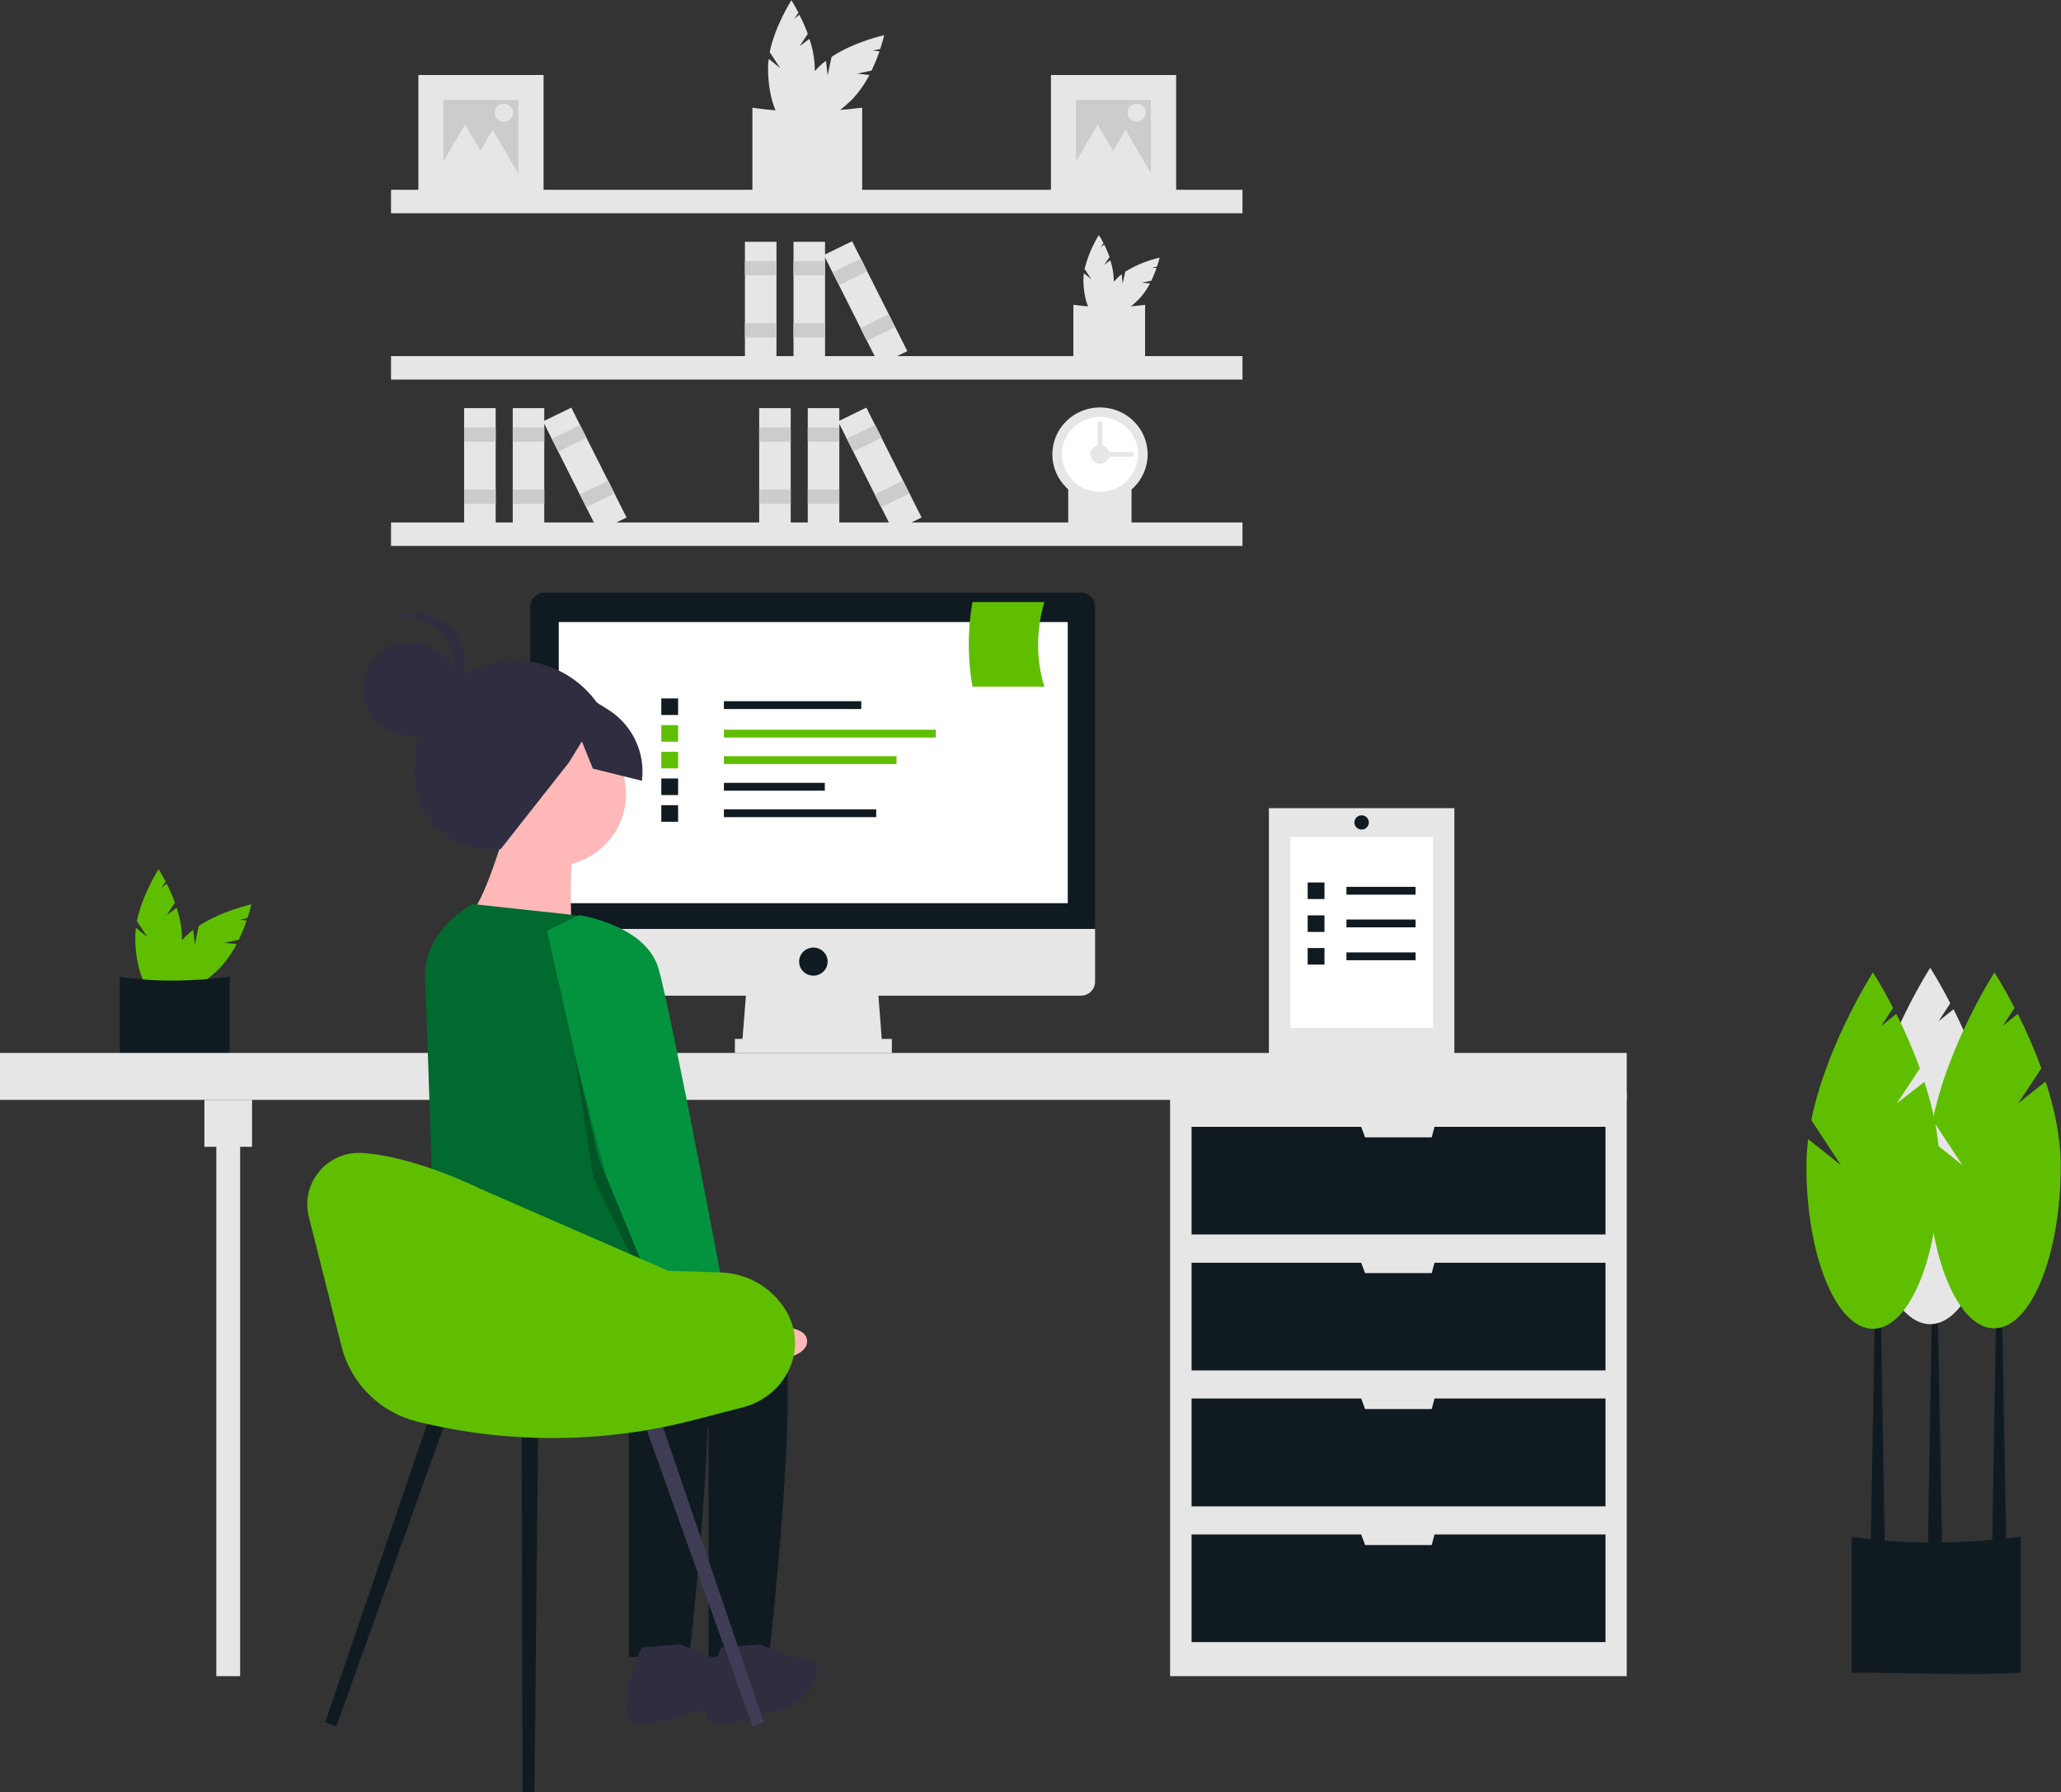 <svg width="537" height="467" viewBox="0 0 537 467" fill="none" xmlns="http://www.w3.org/2000/svg">
<rect x="0" y="0" width="537" height="467" fill="#333333" stroke="none"/>
<g clip-path="url(#clip0)">
<path d="M208.336 12.05L210.467 8.813C209.858 7.134 209.128 5.455 208.276 3.837L206.937 4.916L208.032 3.297C206.997 1.319 206.206 0.06 206.206 0.06C206.206 0.06 201.946 6.654 200.546 13.608L203.285 17.745L200.302 15.347C200.181 16.186 200.12 16.966 200.12 17.805C200.12 26.018 202.859 32.732 206.206 32.732C209.554 32.732 212.293 26.078 212.293 17.805C212.232 15.167 211.745 12.589 210.893 10.131L208.336 12.05Z" fill="#E6E6E6"/>
<path d="M223.309 19.184L227.082 18.404C227.874 16.786 228.543 15.107 229.152 13.369L227.387 13.189L229.334 12.769C230.065 10.611 230.369 9.172 230.369 9.172C230.369 9.172 222.639 10.851 216.675 14.807L215.64 19.603L215.214 15.827C214.544 16.306 213.936 16.846 213.327 17.445C207.423 23.26 204.563 29.915 206.936 32.253C209.31 34.591 216.066 31.773 221.97 25.958C223.796 24.04 225.317 21.881 226.535 19.544L223.309 19.184Z" fill="#E6E6E6"/>
<path d="M224.648 51.076C215.822 51.616 206.206 51.017 196.042 51.076V28.056C205.05 29.435 214.666 29.315 224.648 28.056V51.076Z" fill="#E6E6E6"/>
<path d="M287.702 69.061L289.102 66.963C288.676 65.824 288.25 64.745 287.702 63.725L286.79 64.445L287.52 63.366C286.85 62.047 286.303 61.268 286.303 61.268C284.598 64.025 283.381 66.963 282.59 70.08L284.355 72.778L282.407 71.219C282.347 71.759 282.286 72.298 282.286 72.838C282.286 78.233 284.051 82.549 286.242 82.549C288.433 82.549 290.198 78.173 290.198 72.838C290.137 71.099 289.833 69.421 289.285 67.802L287.702 69.061Z" fill="#E6E6E6"/>
<path d="M297.502 73.677L299.997 73.137C300.484 72.058 300.971 70.979 301.336 69.84L300.18 69.72L301.458 69.481C301.945 68.102 302.127 67.143 302.127 67.143C298.962 67.862 295.919 69.121 293.18 70.799L292.511 73.917L292.267 71.459C291.841 71.759 291.415 72.118 291.05 72.538C287.216 76.315 285.329 80.691 286.85 82.19C288.372 83.688 292.815 81.89 296.65 78.053C297.867 76.794 298.841 75.415 299.632 73.857L297.502 73.677Z" fill="#E6E6E6"/>
<path d="M298.354 94.479C292.632 94.839 286.363 94.479 279.668 94.479V79.432C285.877 80.271 292.145 80.271 298.354 79.432V94.479Z" fill="#E6E6E6"/>
<path d="M294.824 139.021C289.772 139.321 284.233 139.021 278.33 139.021V125.772C283.807 126.552 289.346 126.552 294.824 125.772V139.021Z" fill="#E6E6E6"/>
<path d="M323.734 49.458H101.886V55.572H323.734V49.458Z" fill="#E6E6E6"/>
<path d="M323.734 92.8H101.886V98.915H323.734V92.8Z" fill="#E6E6E6"/>
<path d="M323.734 136.144H101.886V142.258H323.734V136.144Z" fill="#E6E6E6"/>
<path d="M286.607 130.628C293.464 130.628 299.023 125.153 299.023 118.398C299.023 111.644 293.464 106.169 286.607 106.169C279.75 106.169 274.191 111.644 274.191 118.398C274.191 125.153 279.75 130.628 286.607 130.628Z" fill="#E6E6E6"/>
<path d="M286.607 128.17C292.086 128.17 296.528 123.795 296.528 118.399C296.528 113.002 292.086 108.627 286.607 108.627C281.128 108.627 276.686 113.002 276.686 118.399C276.686 123.795 281.128 128.17 286.607 128.17Z" fill="white"/>
<path d="M286.607 120.857C287.985 120.857 289.102 119.756 289.102 118.399C289.102 117.041 287.985 115.941 286.607 115.941C285.229 115.941 284.112 117.041 284.112 118.399C284.112 119.756 285.229 120.857 286.607 120.857Z" fill="#E6E6E6"/>
<path d="M295.31 117.799H285.39V118.998H295.31V117.799Z" fill="#E6E6E6"/>
<path d="M287.216 109.886H285.998V119.657H287.216V109.886Z" fill="#E6E6E6"/>
<path d="M214.97 63.006H206.754V94.959H214.97V63.006Z" fill="#E6E6E6"/>
<path d="M214.97 68.041H206.754V71.758H214.97V68.041Z" fill="#CCCCCC"/>
<path d="M214.97 84.228H206.754V87.945H214.97V84.228Z" fill="#CCCCCC"/>
<path d="M202.311 63.006H194.094V94.959H202.311V63.006Z" fill="#E6E6E6"/>
<path d="M202.311 68.041H194.094V71.758H202.311V68.041Z" fill="#CCCCCC"/>
<path d="M202.311 84.228H194.094V87.945H202.311V84.228Z" fill="#CCCCCC"/>
<path d="M222.014 62.868L214.65 66.459L229.044 95.094L236.407 91.504L222.014 62.868Z" fill="#E6E6E6"/>
<path d="M224.303 67.388L216.939 70.978L218.614 74.309L225.977 70.719L224.303 67.388Z" fill="#CCCCCC"/>
<path d="M231.563 81.908L224.199 85.499L225.874 88.829L233.237 85.239L231.563 81.908Z" fill="#CCCCCC"/>
<path d="M141.812 106.349H133.596V138.302H141.812V106.349Z" fill="#E6E6E6"/>
<path d="M141.812 111.385H133.596V115.102H141.812V111.385Z" fill="#CCCCCC"/>
<path d="M141.812 127.571H133.596V131.288H141.812V127.571Z" fill="#CCCCCC"/>
<path d="M129.153 106.349H120.936V138.302H129.153V106.349Z" fill="#E6E6E6"/>
<path d="M129.153 111.385H120.936V115.102H129.153V111.385Z" fill="#CCCCCC"/>
<path d="M129.153 127.571H120.936V131.288H129.153V127.571Z" fill="#CCCCCC"/>
<path d="M148.857 106.223L141.494 109.814L155.887 138.45L163.251 134.859L148.857 106.223Z" fill="#E6E6E6"/>
<path d="M151.147 110.743L143.783 114.334L145.458 117.665L152.821 114.074L151.147 110.743Z" fill="#CCCCCC"/>
<path d="M158.461 125.237L151.098 128.828L152.772 132.159L160.136 128.568L158.461 125.237Z" fill="#CCCCCC"/>
<path d="M218.683 106.349H210.467V138.302H218.683V106.349Z" fill="#E6E6E6"/>
<path d="M218.683 111.385H210.467V115.102H218.683V111.385Z" fill="#CCCCCC"/>
<path d="M218.683 127.571H210.467V131.288H218.683V127.571Z" fill="#CCCCCC"/>
<path d="M206.023 106.349H197.807V138.302H206.023V106.349Z" fill="#E6E6E6"/>
<path d="M206.023 111.385H197.807V115.102H206.023V111.385Z" fill="#CCCCCC"/>
<path d="M206.023 127.571H197.807V131.288H206.023V127.571Z" fill="#CCCCCC"/>
<path d="M225.728 106.214L218.364 109.805L232.758 138.441L240.122 134.85L225.728 106.214Z" fill="#E6E6E6"/>
<path d="M228.018 110.734L220.654 114.325L222.328 117.656L229.692 114.065L228.018 110.734Z" fill="#CCCCCC"/>
<path d="M235.277 125.254L227.913 128.845L229.588 132.176L236.951 128.585L235.277 125.254Z" fill="#CCCCCC"/>
<path d="M306.449 19.544H273.826V51.676H306.449V19.544Z" fill="#E6E6E6"/>
<path d="M299.875 26.018H280.338V45.261H299.875V26.018Z" fill="#CCCCCC"/>
<path d="M285.998 32.432L290.137 39.506L294.337 46.58H285.998H277.721L281.86 39.506L285.998 32.432Z" fill="#E6E6E6"/>
<path d="M293.241 33.811L297.38 40.885L301.519 47.959H293.241H284.903L289.102 40.885L293.241 33.811Z" fill="#E6E6E6"/>
<path d="M296.162 31.713C297.473 31.713 298.536 30.666 298.536 29.375C298.536 28.083 297.473 27.037 296.162 27.037C294.852 27.037 293.789 28.083 293.789 29.375C293.789 30.666 294.852 31.713 296.162 31.713Z" fill="#E6E6E6"/>
<path d="M141.63 19.544H109.007V51.676H141.63V19.544Z" fill="#E6E6E6"/>
<path d="M135.057 26.018H115.52V45.261H135.057V26.018Z" fill="#CCCCCC"/>
<path d="M121.18 32.432L125.318 39.506L129.457 46.58H121.18H112.841L117.041 39.506L121.18 32.432Z" fill="#E6E6E6"/>
<path d="M128.361 33.811L132.5 40.885L136.639 47.959H128.361H120.084L124.223 40.885L128.361 33.811Z" fill="#E6E6E6"/>
<path d="M131.283 31.713C132.594 31.713 133.657 30.666 133.657 29.375C133.657 28.083 132.594 27.037 131.283 27.037C129.972 27.037 128.909 28.083 128.909 29.375C128.909 30.666 129.972 31.713 131.283 31.713Z" fill="#E6E6E6"/>
<path d="M43.457 238.476L45.587 235.238C44.978 233.56 44.248 231.881 43.396 230.263L42.057 231.342L43.153 229.723C42.118 227.745 41.327 226.486 41.327 226.486C41.327 226.486 37.066 233.08 35.666 240.034L38.405 244.171L35.423 241.773C35.301 242.612 35.24 243.391 35.24 244.231C35.24 252.444 37.979 259.158 41.327 259.158C44.674 259.158 47.413 252.504 47.413 244.231C47.352 241.593 46.865 239.015 46.013 236.557L43.457 238.476Z" fill="#5FBE00"/>
<path d="M58.429 245.67L62.202 244.89C62.994 243.272 63.663 241.593 64.272 239.855L62.507 239.675L64.454 239.255C65.185 237.097 65.489 235.658 65.489 235.658C65.489 235.658 57.759 237.337 51.795 241.293L50.76 246.089L50.334 242.313C49.664 242.792 49.056 243.332 48.447 243.931C42.544 249.746 39.683 256.4 42.057 258.738C44.43 261.076 51.186 258.259 57.09 252.444C58.916 250.525 60.437 248.367 61.655 246.029L58.429 245.67Z" fill="#5FBE00"/>
<path d="M59.829 277.562C51.004 278.102 41.387 277.502 31.223 277.562V254.542C40.231 255.921 49.847 255.801 59.829 254.542V277.562Z" fill="#101B21"/>
<path d="M423.854 284.756H304.866V436.786H423.854V284.756Z" fill="#E6E6E6"/>
<path d="M62.568 292.729H56.36V436.786H62.568V292.729Z" fill="#E6E6E6"/>
<path d="M423.854 274.385H-0.061V286.614H423.854V274.385Z" fill="#E6E6E6"/>
<path d="M65.672 286.614H53.256V298.844H65.672V286.614Z" fill="#E6E6E6"/>
<path d="M373.764 293.628L373.033 296.386H355.687L354.652 293.628H310.465V321.684H418.316V293.628H373.764Z" fill="#101B21"/>
<path d="M373.764 329.058L373.033 331.756H355.687L354.652 329.058H310.465V357.114H418.316V329.058H373.764Z" fill="#101B21"/>
<path d="M373.764 364.428L373.033 367.185H355.687L354.652 364.428H310.465V392.544H418.316V364.428H373.764Z" fill="#101B21"/>
<path d="M373.764 399.857L373.033 402.615H355.687L354.652 399.857H310.465V427.913H418.316V399.857H373.764Z" fill="#101B21"/>
<path d="M229.882 272.587H193.303L194.581 256.7H228.665L229.882 272.587Z" fill="#E6E6E6"/>
<path d="M232.377 270.728H191.477V274.385H232.377V270.728Z" fill="#E6E6E6"/>
<path d="M281.616 154.428H141.873C139.804 154.428 138.161 156.046 138.161 158.085V242.013H285.329V158.085C285.39 156.106 283.686 154.428 281.616 154.428Z" fill="#101B21"/>
<path d="M138.161 242.073V255.801C138.161 257.839 139.804 259.458 141.873 259.458H281.616C283.686 259.458 285.329 257.839 285.329 255.801V242.073H138.161Z" fill="#E6E6E6"/>
<path d="M278.208 162.101H145.586V235.358H278.208V162.101Z" fill="white"/>
<path d="M211.927 254.242C213.978 254.242 215.64 252.605 215.64 250.586C215.64 248.566 213.978 246.929 211.927 246.929C209.877 246.929 208.215 248.566 208.215 250.586C208.215 252.605 209.877 254.242 211.927 254.242Z" fill="#101B21"/>
<path d="M526.471 435.887C512.898 436.726 498.169 435.827 482.466 435.887V400.457C496.282 402.555 511.072 402.375 526.471 400.457V435.887Z" fill="#101B21"/>
<path d="M506.021 403.634H502.308L503.525 332.056H504.742L506.021 403.634Z" fill="#101B21"/>
<path d="M522.758 404.114H519.045L520.263 332.595H521.48L522.758 404.114Z" fill="#101B21"/>
<path d="M491.109 404.114H487.396L488.674 332.595H489.892L491.109 404.114Z" fill="#101B21"/>
<path d="M509.124 286.315L515.15 277.203C513.385 272.347 511.316 267.611 509.003 262.995L505.108 266.112L508.151 261.436C505.229 255.741 502.916 252.204 502.916 252.204C502.916 252.204 490.865 270.908 486.848 290.691L494.578 302.441L486.057 295.667C485.753 297.945 485.57 300.283 485.57 302.621C485.57 326.061 493.361 345.065 502.916 345.065C512.472 345.065 520.263 326.061 520.263 302.621C520.263 295.367 518.619 287.754 516.306 280.74L509.124 286.315Z" fill="#E6E6E6"/>
<path d="M525.862 287.514L531.887 278.401C530.122 273.546 528.053 268.81 525.74 264.194L521.845 267.311L524.888 262.635C521.966 256.94 519.654 253.403 519.654 253.403C519.654 253.403 507.603 272.107 503.586 291.89L511.315 303.64L502.733 296.746C502.429 299.024 502.247 301.362 502.247 303.7C502.247 327.14 510.037 346.143 519.593 346.143C529.148 346.143 536.939 327.14 536.939 303.7C536.939 296.446 535.296 288.832 532.983 281.818L525.862 287.514Z" fill="#5FBE00"/>
<path d="M494.213 287.514L500.238 278.401C498.473 273.546 496.404 268.81 494.091 264.194L490.196 267.311L493.239 262.635C490.318 256.94 488.005 253.403 488.005 253.403C488.005 253.403 475.954 272.107 471.937 291.89L479.666 303.64L471.146 296.866C470.841 299.144 470.659 301.482 470.659 303.82C470.659 327.26 478.449 346.263 488.005 346.263C497.56 346.263 505.351 327.26 505.351 303.82C505.351 296.566 503.708 288.952 501.395 281.938L494.213 287.514Z" fill="#5FBE00"/>
<path d="M224.404 182.724H188.616V184.762H224.404V182.724Z" fill="#101B21"/>
<path d="M243.82 190.157H188.616V192.195H243.82V190.157Z" fill="#5FBE00"/>
<path d="M233.595 197.051H188.616V199.09H233.595V197.051Z" fill="#5FBE00"/>
<path d="M214.91 204.005H188.616V206.044H214.91V204.005Z" fill="#101B21"/>
<path d="M228.3 210.899H188.616V212.938H228.3V210.899Z" fill="#101B21"/>
<path d="M176.687 182.004H172.305V186.32H176.687V182.004Z" fill="#101B21"/>
<path d="M176.687 188.958H172.305V193.274H176.687V188.958Z" fill="#5FBE00"/>
<path d="M176.687 195.912H172.305V200.228H176.687V195.912Z" fill="#5FBE00"/>
<path d="M176.687 202.866H172.305V207.183H176.687V202.866Z" fill="#101B21"/>
<path d="M176.687 209.82H172.305V214.137H176.687V209.82Z" fill="#101B21"/>
<path d="M272.121 178.947H253.375C252.097 171.633 252.097 164.199 253.375 156.886H272.121C269.991 164.08 269.869 171.753 272.121 178.947Z" fill="#5FBE00"/>
<path d="M135.543 223.069L127.814 221.21C116.858 221.21 107.911 212.458 107.911 201.667C107.911 200.348 108.033 199.029 108.276 197.77C108.276 183.623 119.901 172.172 134.204 172.172C148.568 172.172 160.193 183.623 160.193 197.71C164.636 212.698 150.942 226.786 135.543 223.069Z" fill="#2F2E41"/>
<path d="M144.003 225.766C154.558 225.766 163.114 217.339 163.114 206.943C163.114 196.546 154.558 188.119 144.003 188.119C133.448 188.119 124.892 196.546 124.892 206.943C124.892 217.339 133.448 225.766 144.003 225.766Z" fill="#FFB8B8"/>
<path d="M131.526 216.774C131.526 216.774 125.744 236.378 122.397 238.056C119.049 239.735 148.933 242.133 148.933 242.133C148.933 242.133 148.081 223.309 149.786 221.69C151.49 220.072 131.526 216.774 131.526 216.774Z" fill="#FFB8B8"/>
<path d="M161.411 337.751C161.411 337.751 198.781 334.454 203.711 346.743C208.641 359.032 200.363 431.75 200.363 431.75H184.6V372.101C184.6 372.101 117.345 353.277 117.345 346.743C117.345 340.209 161.411 337.751 161.411 337.751Z" fill="#101B21"/>
<path d="M197.929 428.513L206.206 431.81C206.206 431.81 216.188 430.971 211.988 438.344C209.554 442.661 205.293 445.658 200.363 446.497C200.363 446.497 184.599 452.192 183.747 446.497C182.895 440.802 187.886 429.352 187.886 429.352L197.929 428.513Z" fill="#2F2E41"/>
<path d="M140.656 337.751C140.656 337.751 178.026 334.453 182.956 346.743C187.886 359.032 179.609 431.75 179.609 431.75H163.845V372.101C163.845 372.101 116.128 361.191 116.128 354.656C116.128 351.599 112.902 335.952 118.623 332.655C125.136 328.998 140.656 337.751 140.656 337.751Z" fill="#101B21"/>
<path d="M177.174 428.513L185.452 431.81C185.452 431.81 195.433 430.971 191.234 438.344C188.799 442.661 184.539 445.658 179.609 446.497C179.609 446.497 163.845 452.192 162.993 446.497C162.141 440.802 167.132 429.352 167.132 429.352L177.174 428.513Z" fill="#2F2E41"/>
<path d="M123.249 235.598L148.203 238.296C156.115 239.135 162.567 244.89 164.21 252.564L173.887 297.765C173.887 297.765 177.235 342.726 170.54 345.184C163.845 347.642 154.776 335.353 142.299 337.031C129.822 338.71 113.693 342.367 113.693 342.367C113.693 342.367 111.137 261.916 110.772 255.321C110.102 242.013 123.249 235.598 123.249 235.598Z" fill="#006A2F"/>
<path d="M182.287 340.089L192.512 346.024C192.512 346.024 210.893 343.446 210.284 349.801C209.675 356.155 189.651 354.956 189.651 354.956L177.296 347.463L182.287 340.089Z" fill="#FFB8B8"/>
<path d="M106.937 191.716C113.761 191.716 119.293 186.267 119.293 179.546C119.293 172.825 113.761 167.376 106.937 167.376C100.114 167.376 94.582 172.825 94.582 179.546C94.582 186.267 100.114 191.716 106.937 191.716Z" fill="#2F2E41"/>
<path d="M118.319 173.012C118.319 166.298 112.78 160.902 105.963 160.902C105.172 160.902 104.32 160.962 103.529 161.142C109.676 158.265 117.041 160.842 119.962 166.957C122.883 173.012 120.266 180.266 114.058 183.143C113.145 183.563 112.171 183.863 111.198 184.042C115.58 182.004 118.319 177.688 118.319 173.012Z" fill="#2F2E41"/>
<path d="M128.909 179.906L145.525 176.909L158.306 184.822C164.697 188.779 168.227 196.092 167.253 203.466L154.472 200.289L151.611 193.215L148.203 198.73L130.37 221.391L120.327 215.096L111.38 201.308L128.909 179.906Z" fill="#2F2E41"/>
<path d="M142.542 242.552L150.82 238.476C150.82 238.476 168.227 240.933 171.574 252.384C174.922 263.834 189.834 343.146 189.834 343.146L175.713 349.68L155.811 301.422L142.542 242.552Z" fill="#03933E"/>
<path opacity="0.2" d="M149.664 274.685L157.941 306.457L172.67 342.127L172.183 343.386L154.594 307.057L149.664 274.685Z" fill="black"/>
<path d="M87.644 449.855L84.722 448.836L113.085 365.807L117.223 367.245L87.644 449.855Z" fill="#101B21"/>
<path d="M196.103 449.855L199.024 448.836L170.662 365.807L166.584 367.245L196.103 449.855Z" fill="#3F3D56"/>
<path d="M136.152 467H139.256L140.23 369.943H135.909L136.152 467Z" fill="#101B21"/>
<path d="M80.462 317.068L88.983 350.879C91.417 360.531 99.025 368.085 108.824 370.482C132.5 376.297 157.333 376.178 180.948 370.003L193.668 366.706C201.033 364.787 206.571 358.553 207.119 351.059C207.302 348.421 206.815 345.724 205.719 343.326C205.659 343.206 205.598 343.146 205.598 343.026C202.25 336.192 195.312 331.756 187.582 331.576L174.131 331.156L125.197 309.814C125.197 309.814 108.338 301.362 94.522 300.462C85.331 299.803 78.271 308.256 80.462 317.068Z" fill="#5FBE00"/>
<path d="M378.937 210.6H330.611V275.284H378.937V210.6Z" fill="#E6E6E6"/>
<path d="M373.399 218.093H336.211V267.851H373.399V218.093Z" fill="white"/>
<path d="M368.834 231.102H350.818V233.14H368.834V231.102Z" fill="#101B21"/>
<path d="M345.097 229.963H340.715V234.279H345.097V229.963Z" fill="#101B21"/>
<path d="M368.834 239.615H350.818V241.653H368.834V239.615Z" fill="#101B21"/>
<path d="M345.097 238.536H340.715V242.852H345.097V238.536Z" fill="#101B21"/>
<path d="M368.834 248.188H350.818V250.226H368.834V248.188Z" fill="#101B21"/>
<path d="M345.097 247.048H340.715V251.365H345.097V247.048Z" fill="#101B21"/>
<path d="M354.774 212.458C355.809 212.458 356.661 213.297 356.661 214.316C356.661 215.336 355.809 216.175 354.774 216.175C353.74 216.175 352.887 215.336 352.887 214.316C352.948 213.237 353.74 212.458 354.774 212.458Z" fill="#101B21"/>
</g>
<defs>
<clipPath id="clip0">
<rect width="537" height="467" fill="white"/>
</clipPath>
</defs>
</svg>
